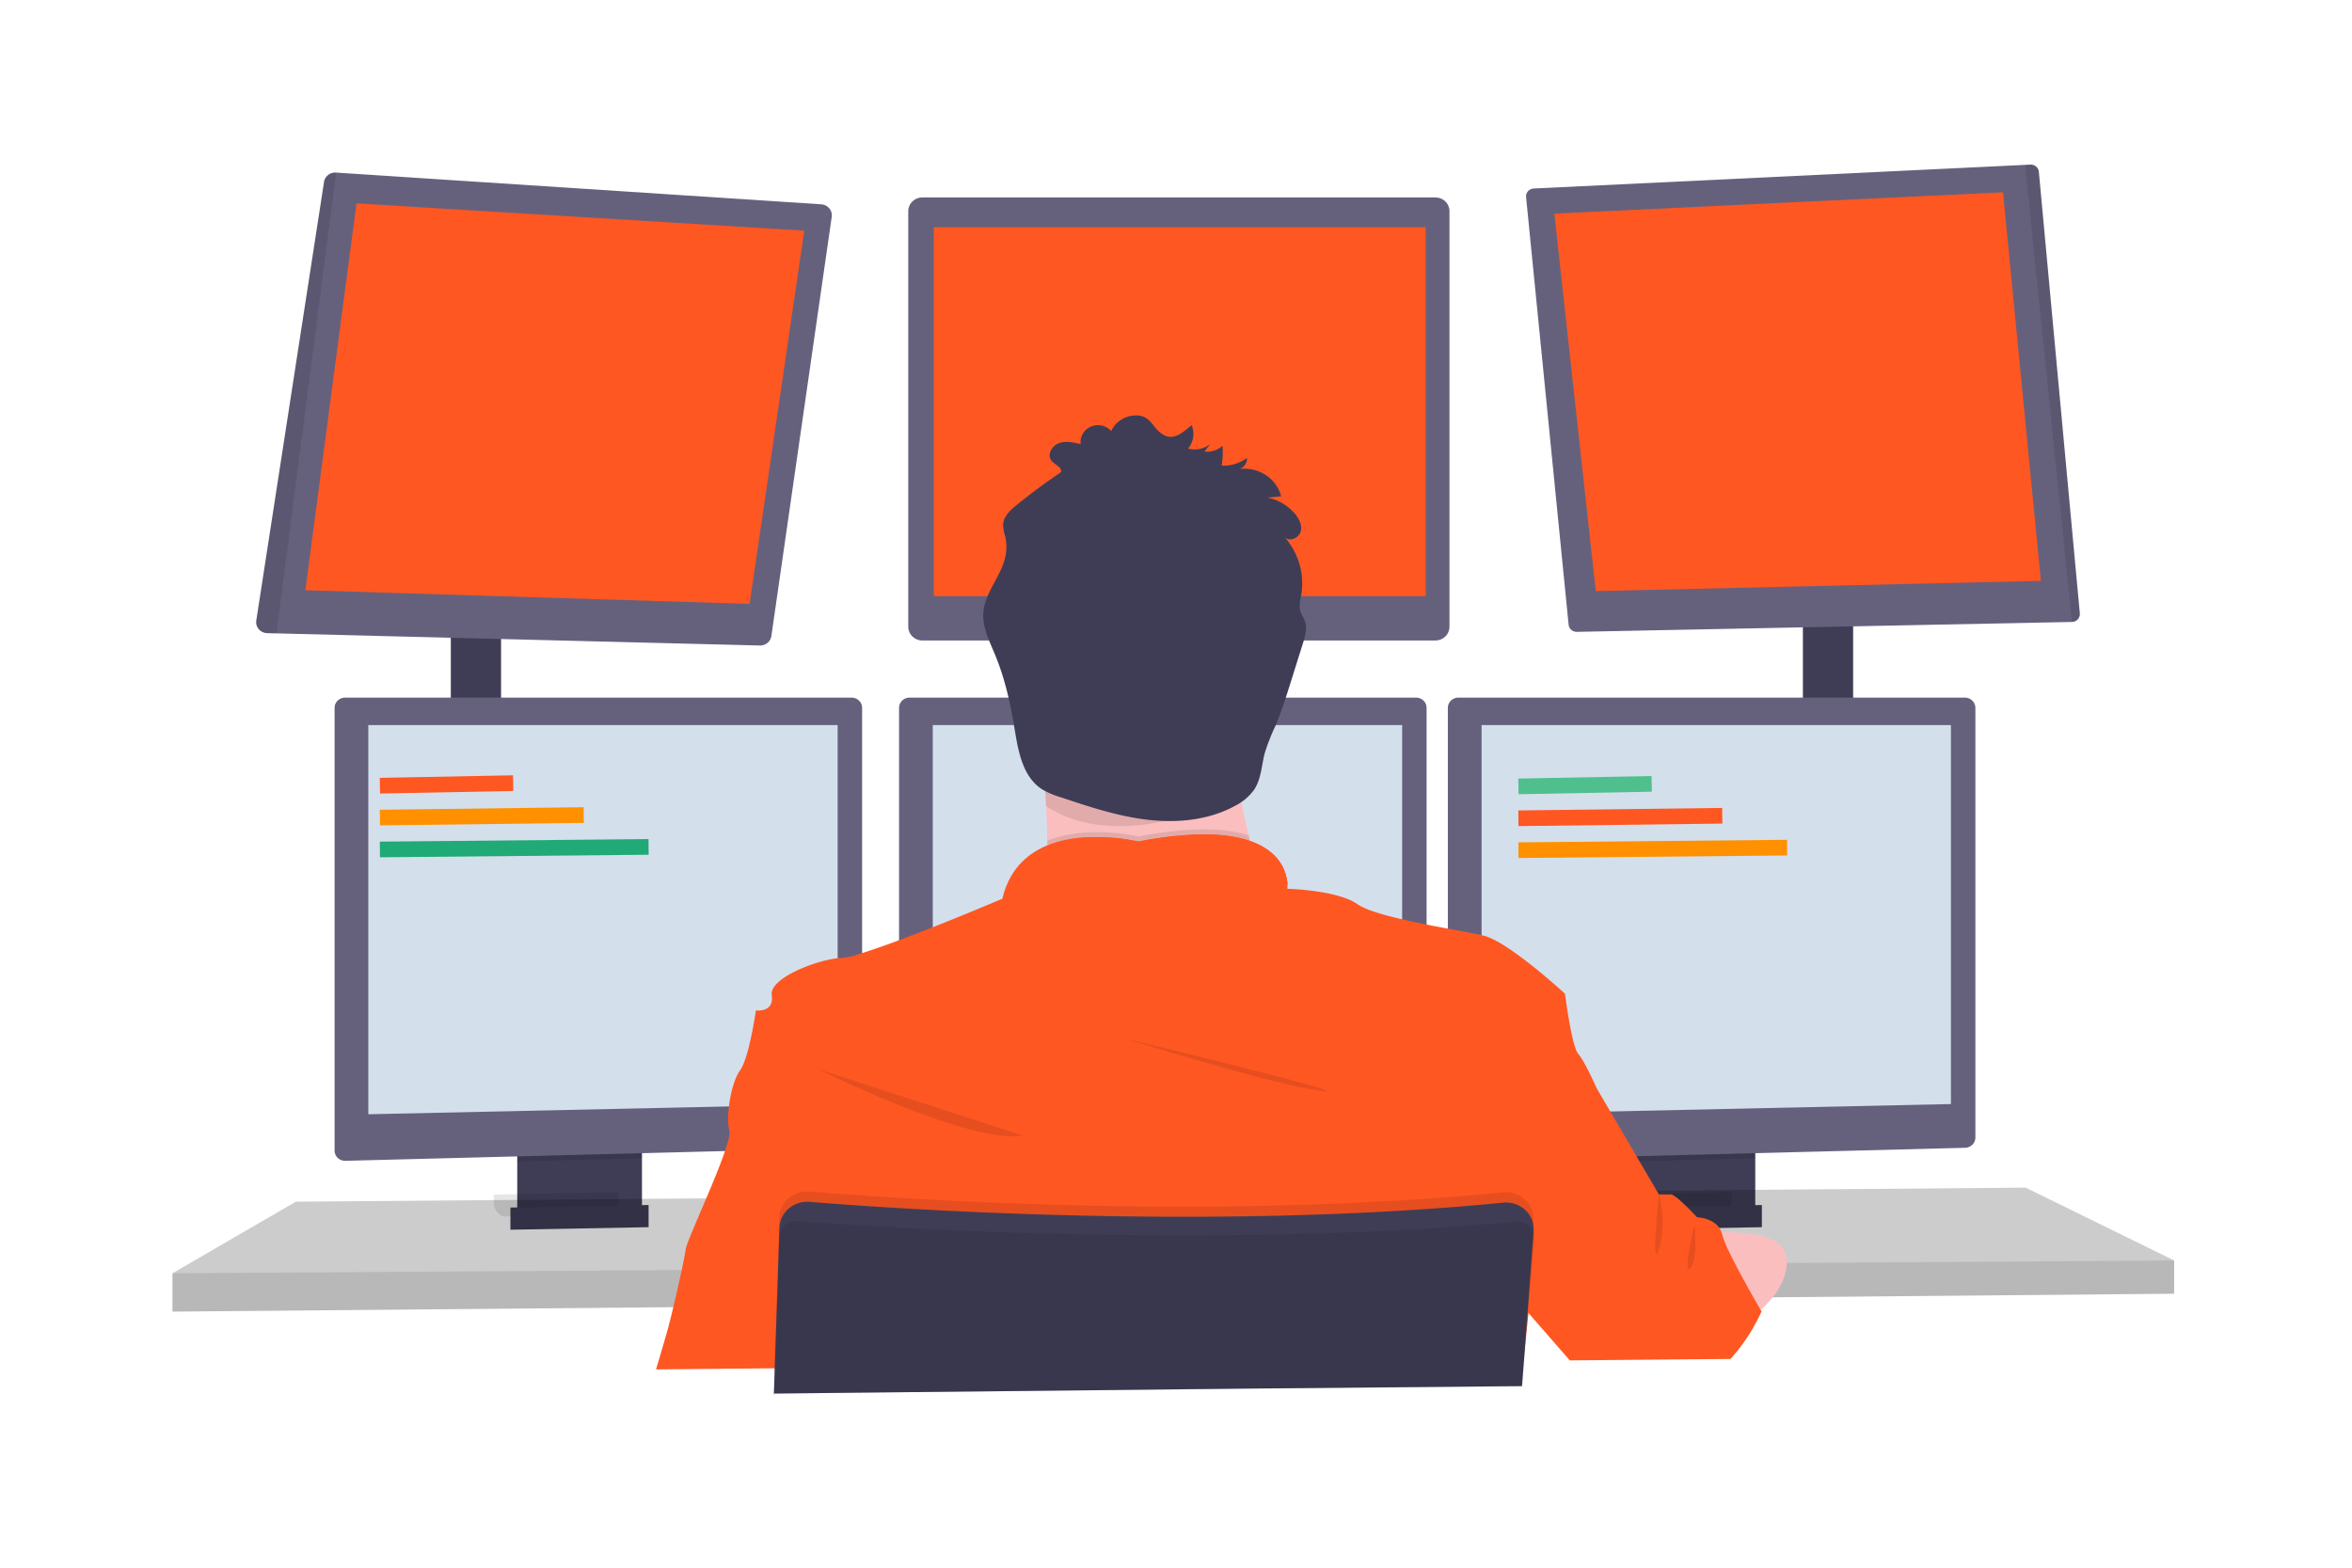 <svg fill="none" xmlns="http://www.w3.org/2000/svg" viewBox="0 0 300 200"><path d="M63.91 80.303h-6.408v18.804h6.409V80.303zM236.369 79.325h-6.408v19.893h6.408V79.325z" fill="#3F3D56"/><path d="M106.09 27.657l-7.7 53.484a1.39 1.39 0 01-.498.877c-.272.224-.62.342-.976.333l-61.653-1.546-1.17-.029a1.49 1.49 0 01-.59-.135 1.446 1.446 0 01-.48-.356 1.358 1.358 0 01-.335-1.097l8.645-55.989c.056-.346.244-.66.528-.88.283-.219.642-.327 1.004-.303l61.876 4.05c.2.011.395.062.573.15.178.088.336.21.462.36a1.38 1.38 0 01.314 1.081z" fill="#65617D"/><path d="M45.472 25.949L38.952 75.3l56.662 1.739 6.968-47.614-57.11-3.476z" fill="#FF5722"/><path d="M183.083 25.186h-65.435c-.992 0-1.797.778-1.797 1.738v53.05c0 .96.805 1.738 1.797 1.738h65.435c.993 0 1.798-.778 1.798-1.738v-53.05c0-.96-.805-1.738-1.798-1.738z" fill="#65617D"/><path d="M181.842 28.991h-62.733v47.07h62.733V28.99z" fill="#FF5722"/><path d="M265.284 78.278a.998.998 0 01-.27.743 1.064 1.064 0 01-.742.326l-63.138 1.263a1.062 1.062 0 01-.713-.255.999.999 0 01-.343-.655l-5.426-54.554a.96.96 0 01.044-.401 1.029 1.029 0 01.536-.598c.126-.06.264-.093.405-.1l62.658-3.013.675-.033c.268-.013.531.074.734.245.203.17.329.41.352.669l5.228 56.363z" fill="#65617D"/><path d="M198.257 27.253l57.225-2.72 4.834 49.57-56.774 1.305-5.285-48.155z" fill="#FF5722"/><path opacity=".1" d="M265.284 78.278a1 1 0 01-.607.98 1.065 1.065 0 01-.405.09l-5.977-58.314.675-.033c.268-.013.531.074.734.245.202.17.329.41.352.669l5.228 56.363zM42.875 22.012l-7.612 58.793-1.17-.03a1.49 1.49 0 01-.59-.135 1.445 1.445 0 01-.48-.355 1.359 1.359 0 01-.335-1.097l8.645-55.989c.056-.349.245-.665.53-.885.286-.22.648-.328 1.012-.302z" fill="#000"/><path d="M81.884 146.153v7.986c0 .379-.11.749-.32 1.069-.208.32-.507.576-.86.738-.263.123-.55.19-.843.196l-11.771.241a2.08 2.08 0 01-.91-.186 2.043 2.043 0 01-.879-.737 1.949 1.949 0 01-.326-1.079v-8.228h15.91z" fill="#3F3D56"/><path opacity=".1" d="M81.884 146.149v1.621l-15.909.411v-2.032h15.91z" fill="#000"/><path d="M109.963 90.288v54.854a1.292 1.292 0 01-.383.895c-.242.239-.57.38-.916.393l-64.639 1.663h-.017a1.37 1.37 0 01-.937-.382 1.284 1.284 0 01-.395-.906V90.288c.005-.34.146-.665.395-.906.25-.24.586-.378.938-.382h64.621c.352.004.689.141.937.382.249.24.391.566.396.906z" fill="#65617D"/><path d="M46.977 92.502h59.866v48.348l-59.866 1.304V92.503z" fill="#D4DFEC"/><path opacity=".1" d="M78.884 152.099v1.04c0 .379-.11.749-.32 1.069-.208.32-.507.576-.86.738l-13.525.251a2.043 2.043 0 01-.878-.737 1.949 1.949 0 01-.326-1.079v-.979l15.91-.303z" fill="#000"/><path d="M82.728 156.559l-17.623.326v-2.827l17.623-.326v2.827zM223.884 146.153v7.986c.001.379-.11.749-.319 1.069-.209.32-.508.576-.861.738-.263.123-.551.19-.843.196l-11.771.241a2.081 2.081 0 01-.911-.186 2.05 2.05 0 01-.878-.737 1.956 1.956 0 01-.326-1.079v-8.228h15.909z" fill="#3F3D56"/><path opacity=".1" d="M223.884 146.149v1.621l-15.909.411v-2.032h15.909z" fill="#000"/><path d="M251.963 90.288v54.854a1.292 1.292 0 01-.383.895c-.242.239-.57.38-.916.393l-64.639 1.663h-.016a1.372 1.372 0 01-.938-.382 1.286 1.286 0 01-.395-.906V90.288c.005-.34.146-.665.395-.906.249-.24.586-.378.938-.382h64.621c.352.004.689.141.937.382.249.24.391.566.396.906z" fill="#65617D"/><path d="M188.977 92.502h59.866v48.348l-59.866 1.304V92.503z" fill="#D4DFEC"/><path opacity=".1" d="M220.884 152.099v1.04c.001.379-.11.749-.319 1.069-.209.32-.508.576-.861.738l-13.525.251a2.05 2.05 0 01-.878-.737 1.956 1.956 0 01-.326-1.079v-.979l15.909-.303z" fill="#000"/><path d="M224.728 156.559l-17.623.326v-2.827l17.623-.326v2.827z" fill="#3F3D56"/><path d="M181.963 90.288v54.854a1.292 1.292 0 01-.383.895c-.242.239-.57.38-.916.393l-64.639 1.663c-.355 0-.695-.135-.948-.376a1.288 1.288 0 01-.401-.912V90.288c.005-.34.146-.665.395-.906.249-.24.586-.378.938-.382h64.621c.352.004.689.141.937.382.249.24.391.566.396.906z" fill="#65617D"/><path d="M118.976 92.502h59.867v48.348l-59.867 1.304V92.503z" fill="#D4DFEC"/><path opacity=".2" d="M277.316 160.808v4.239l-51.238.457-.547.01-19.474.173-.465.006-5.919.049h-.176l-36.081.323-59.229.532h-.051l-15.059.136-.162.004L22 167.33v-4.891l15.734-9.132 31.569-.254.674-.004.223-.003.674-.01 15.158-.12.678-.004.215-.003.675-.003 4.86-.039.128-.003 11.99-.098h.098l93.56-.763 2.29-.017h.229l1.747-.016 12.699-.101.674-.01.624-.006h.324l3.949-.03.783-.01 1.049-.006 3.288-.029 5.218-.043.674-.006 1.174-.007h.219l25.198-.209 18.941 9.295z" fill="#000"/><path opacity=".1" d="M277.316 160.808v4.239l-51.238.457-.547.01-19.474.173-.465.006-5.919.049h-.176l-36.081.323-59.229.532h-.051l-15.059.137-.162.003L22 167.33v-4.891l68.302-.434h.161l13.825-.092h.064l95.476-.609h.098l.057-.004h.158l1.616-.009h.492l25.124-.163 1.484-.007.33-.003 48.129-.31z" fill="#000"/><path d="M193.676 100.326l17-.326" stroke="#4FC08D" stroke-width="2" stroke-miterlimit="10"/><path d="M193.676 104.393l26-.323" stroke="#FF5722" stroke-width="2" stroke-miterlimit="10"/><path d="M193.676 108.463l34.271-.326" stroke="#FF9100" stroke-width="2" stroke-miterlimit="10"/><path d="M162.521 117.643s-33.559 3.913-30.355 0c1.16-1.416 1.481-5.61 1.417-10.387a121.52 121.52 0 00-.152-4.452c-.371-7.175-1.265-14.186-1.265-14.186s29.343-13.371 25.97-2.772c-1.349 4.282-.907 10.295.118 15.941.3 1.647.648 3.261 1.012 4.794.889 3.738 1.975 7.43 3.255 11.062z" fill="#FBBEBE"/><path opacity=".1" d="M162.521 117.643s-33.559 3.913-30.355 0c1.16-1.416 1.481-5.61 1.417-10.387 5.116-2.114 11.626-.538 11.626-.538 6.853-1.321 11.248-1.064 14.057-.137.889 3.738 1.975 7.43 3.255 11.062z" fill="#000"/><path d="M98.823 174.834v-.274l59.232-.622 36.089-.327h.101l-.037.483.05-.483h.065v-.055l.462-4.386.175-1.66.054-.519.047-.434 2.085-6.721 2.084-6.711 1.754-5.652 2.678-8.636s-1.518-3.424-2.361-4.402c-.843-.979-1.687-7.664-1.687-7.664s-7.197-6.63-10.344-7.393c-1.319-.327-3.922-.76-6.688-1.305a96.87 96.87 0 01-3.12-.652 68.588 68.588 0 01-1.686-.395 30.318 30.318 0 01-3.12-.932 7.138 7.138 0 01-1.518-.747c-2.479-1.758-8.691-1.957-8.931-1.957V113.338a3.132 3.132 0 000-.411c0-.131 0-.284-.03-.457 0-.052 0-.107-.024-.163a4.517 4.517 0 00-.067-.371 1.45 1.45 0 00-.041-.173 5.462 5.462 0 00-.421-1.138c-.024-.053-.054-.108-.081-.16a5.914 5.914 0 00-.715-1.028 6.514 6.514 0 00-.918-.861c-.091-.068-.185-.14-.283-.205a1.446 1.446 0 00-.172-.117l-.3-.19-.28-.156a9.847 9.847 0 00-1.433-.626h-.021l-.253-.098a13.138 13.138 0 00-.593-.173l-.314-.078-.337-.075-.337-.069a15.318 15.318 0 00-1.076-.169l-.385-.046-.394-.039-.409-.033-.58-.032-.674-.023a43.46 43.46 0 00-8.85.91 25.17 25.17 0 00-6.159-.548h-.293l-.338.019h-.215l-.436.04c-.145 0-.293.029-.438.049-.145.019-.297.035-.442.058l-.222.036c-.22.036-.442.075-.675.121a2.625 2.625 0 00-.223.049 12.334 12.334 0 00-1.312.355c-.074.02-.145.046-.215.072l-.216.075-.213.081-.253.098a7.068 7.068 0 00-.377.167 2.661 2.661 0 00-.21.097c-.067.036-.138.066-.202.102a9.341 9.341 0 00-2.094 1.428l-.172.16-.169.166a4.492 4.492 0 00-.165.173c-.22.232-.425.477-.614.734a4.487 4.487 0 00-.155.208 8.682 8.682 0 00-.58.953c-.044.078-.085.159-.125.238a10.518 10.518 0 00-.847 2.364s-7.14 3.046-13.062 5.251a107.143 107.143 0 01-4.301 1.519c-.361.118-.698.225-1.011.326a9.268 9.268 0 01-2.108.47c-.34.005-.678.036-1.012.091-2.722.428-7.387 2.283-7.896 4.145a1.168 1.168 0 00-.034.457v.036c.338 2.283-2.023 1.957-2.023 1.957s-.843 6.033-2.024 7.663c-.853 1.174-1.437 3.793-1.51 5.769a6.197 6.197 0 00.147 1.837v.045c.135.437-.188 1.631-.738 3.16-.597 1.68-1.467 3.767-2.304 5.737-1.261 2.974-2.448 5.674-2.523 6.268-.03.264-.118.737-.239 1.347-.492 2.485-1.585 7.217-2.125 9.131a343.944 343.944 0 01-1.386 4.729c0 .039-.024.078-.034.114l15.12-.144v.274h.047-.02z" fill="#FF5722"/><path opacity=".1" d="M104.341 136.395s19.225 9.62 26.139 8.479l-26.139-8.479zM143.465 132.481s18.719 5.87 24.958 6.686c6.24.815-24.958-6.686-24.958-6.686z" fill="#000"/><path d="M164.227 112.94c-9.781 1.741-28.196 1.366-36.155 1.102 2.917-10.109 17.143-6.672 17.143-6.672 17.609-3.398 18.958 3.652 19.012 5.57z" fill="#FF5722"/><path d="M216.147 157.511s11.522-1.712 11.748 3.18c.226 4.891-5.876 8.309-5.876 8.309l-5.872-11.489z" fill="#FBBEBE"/><path opacity=".1" d="M158.254 101.787c-.495.214-1.002.403-1.517.567-3.636 1.213-7.302 2.436-11.13 2.88-3.828.443-7.845.052-11.184-1.794a9.608 9.608 0 01-1.012-.636c-.371-7.175-1.265-14.186-1.265-14.186s29.343-13.371 25.97-2.772c-1.342 4.282-.887 10.295.138 15.941z" fill="#000"/><path d="M151.541 57.235a3.3 3.3 0 001.473.037 3.24 3.24 0 001.333-.607l-.701.942c.413.046.832.005 1.227-.122a2.87 2.87 0 001.059-.612c.064.844.028 1.692-.107 2.528a5.013 5.013 0 003.224-.979c.018.295-.058.587-.217.838-.159.252-.394.45-.674.568a4.967 4.967 0 013.312.788 4.68 4.68 0 011.95 2.705l-1.761.156a6.269 6.269 0 013.522 2.078c.539.652.951 1.487.715 2.282-.237.796-1.377 1.305-1.997.737a9.017 9.017 0 011.88 3.496 8.817 8.817 0 01.177 3.937 4.582 4.582 0 00-.155 1.715c.111.538.462 1.005.638 1.53.337.952.016 1.986-.284 2.935l-1.582 5.029c-.573 1.816-1.143 3.636-1.892 5.394a26.24 26.24 0 00-1.349 3.427c-.425 1.579-.442 3.307-1.349 4.687a6.664 6.664 0 01-2.421 2.064c-3.336 1.846-7.367 2.237-11.185 1.794-3.817-.444-7.48-1.667-11.113-2.88a10.692 10.692 0 01-2.307-.978c-2.512-1.592-3.072-4.847-3.541-7.713-.523-3.196-1.221-6.386-2.459-9.392-.735-1.79-1.686-3.607-1.524-5.525.205-2.547 2.29-4.611 2.806-7.116a5.98 5.98 0 00-.024-2.534 5.595 5.595 0 01-.266-1.533c.057-1.05.948-1.859 1.784-2.534a82.11 82.11 0 015.619-4.154c.098-.653-.82-.933-1.234-1.448-.587-.728.02-1.882.91-2.221.891-.34 1.889-.118 2.816.107-.06-.459.034-.924.27-1.327a2.195 2.195 0 011.036-.91 2.294 2.294 0 011.393-.13 2.24 2.24 0 011.197.7 3.351 3.351 0 011.139-1.366 3.514 3.514 0 011.701-.616c2.236-.17 2.28 1.484 3.71 2.394 1.43.91 2.61-.29 3.71-1.164.202.494.266 1.03.185 1.556a2.967 2.967 0 01-.644 1.437z" fill="#3F3D56"/><path d="M224.691 167.294s-.3.692-.854 1.693a22.458 22.458 0 01-3.035 4.295l-.091.095h-.547l-19.474.172h-.465l-.058-.065-3.777-4.334-1.423-1.634-.058-.068-.121-.137-.068-.078-.087-.102-2.769-3.176 1.012-4.077 1.723-6.868.044-.166.337-1.304.24-.979.802-3.189 2.753-10.974 4.89 2.446 5.157 8.805 2.769 4.729h1.518c.286 0 .944.535 1.605 1.151.236.218.472.45.675.652.6.6 1.076 1.115 1.076 1.115s2.458.053 3.119 1.925c.035.09.063.183.085.277.219.736.505 1.451.853 2.139.435.917.981 1.957 1.535 2.997a163.48 163.48 0 002.458 4.383l.048.082.128.195z" fill="#FF5722"/><path opacity=".1" d="M211.594 152.375s1.069 3.75 0 7.011 0-7.011 0-7.011zM216.147 156.2s.449 4.761-.563 5.606c-1.012.845.563-5.606.563-5.606zM195.609 155.795l-.034.467v.032l-.057.75-.449 6.037-.543 7.272-.155 2.048-.337 4.384v.055l-36.088.326-59.222.62v.274h-.048v-.366l.152-4.683.29-9.151.25-7.758.023-.773c.015-.466.128-.925.332-1.348.204-.423.496-.801.856-1.111a3.574 3.574 0 011.241-.694 3.666 3.666 0 011.423-.164c1.592.131 3.659.291 6.132.46l1.011.072c14.277.959 40.662 2.198 67.287.652.56-.029 1.123-.062 1.686-.101a327.51 327.51 0 0012.338-.978 3.652 3.652 0 011.529.169c.49.164.938.43 1.311.779.373.349.662.773.847 1.242.186.469.262.971.225 1.472v.016z" fill="#000"/><path d="M98.713 178.06v-.274l59.233-.623 36.088-.326h.101v-.056l.337-4.383.145-1.957.553-7.373.436-5.838v-.143c.02-.269.007-.54-.038-.806a.086.086 0 000-.032 3.331 3.331 0 00-.674-1.514 3.551 3.551 0 00-1.414-1.05 3.673 3.673 0 00-1.763-.254c-4.085.404-8.209.727-12.338.978-.563.039-1.126.072-1.686.101-26.625 1.53-53.009.291-67.286-.652l-1.012-.072a418.26 418.26 0 01-6.132-.459 3.637 3.637 0 00-2.448.687 3.422 3.422 0 00-1.343 2.094 3.5 3.5 0 00-.06.535l-.23 7.227-.314 9.154-.148 4.683v.366l-.007-.013z" fill="#3F3D56"/><path opacity=".1" d="M195.71 158.082l-.415 4.999-.617 7.452-.155 1.865-.337 4.178-.021.209v.055l-.05.483.037-.483h-.098l-36.088.326-59.243.62v-.092l.166-4.683.337-9.151.216-6.082c.01-.346.11-.684.29-.983a2.164 2.164 0 012.016-1.022c.709.055 1.579.12 2.594.192 1.65.117 3.683.254 6.051.398 4.385.267 9.886.554 16.189.789 17.539.652 41.215.871 63.705-1.034 1.011-.085 2.057-.179 3.079-.274a2.172 2.172 0 011.464.392c.293.205.526.482.674.802.035.064.063.13.085.199.101.27.142.558.121.845z" fill="#000"/><path d="M48.457 100.235l17-.326" stroke="#FF5722" stroke-width="2" stroke-miterlimit="10"/><path d="M48.457 104.302l26-.323" stroke="#FF9100" stroke-width="2" stroke-miterlimit="10"/><path d="M48.457 108.372l34.27-.327" stroke="#20AA76" stroke-width="2" stroke-miterlimit="10"/></svg>